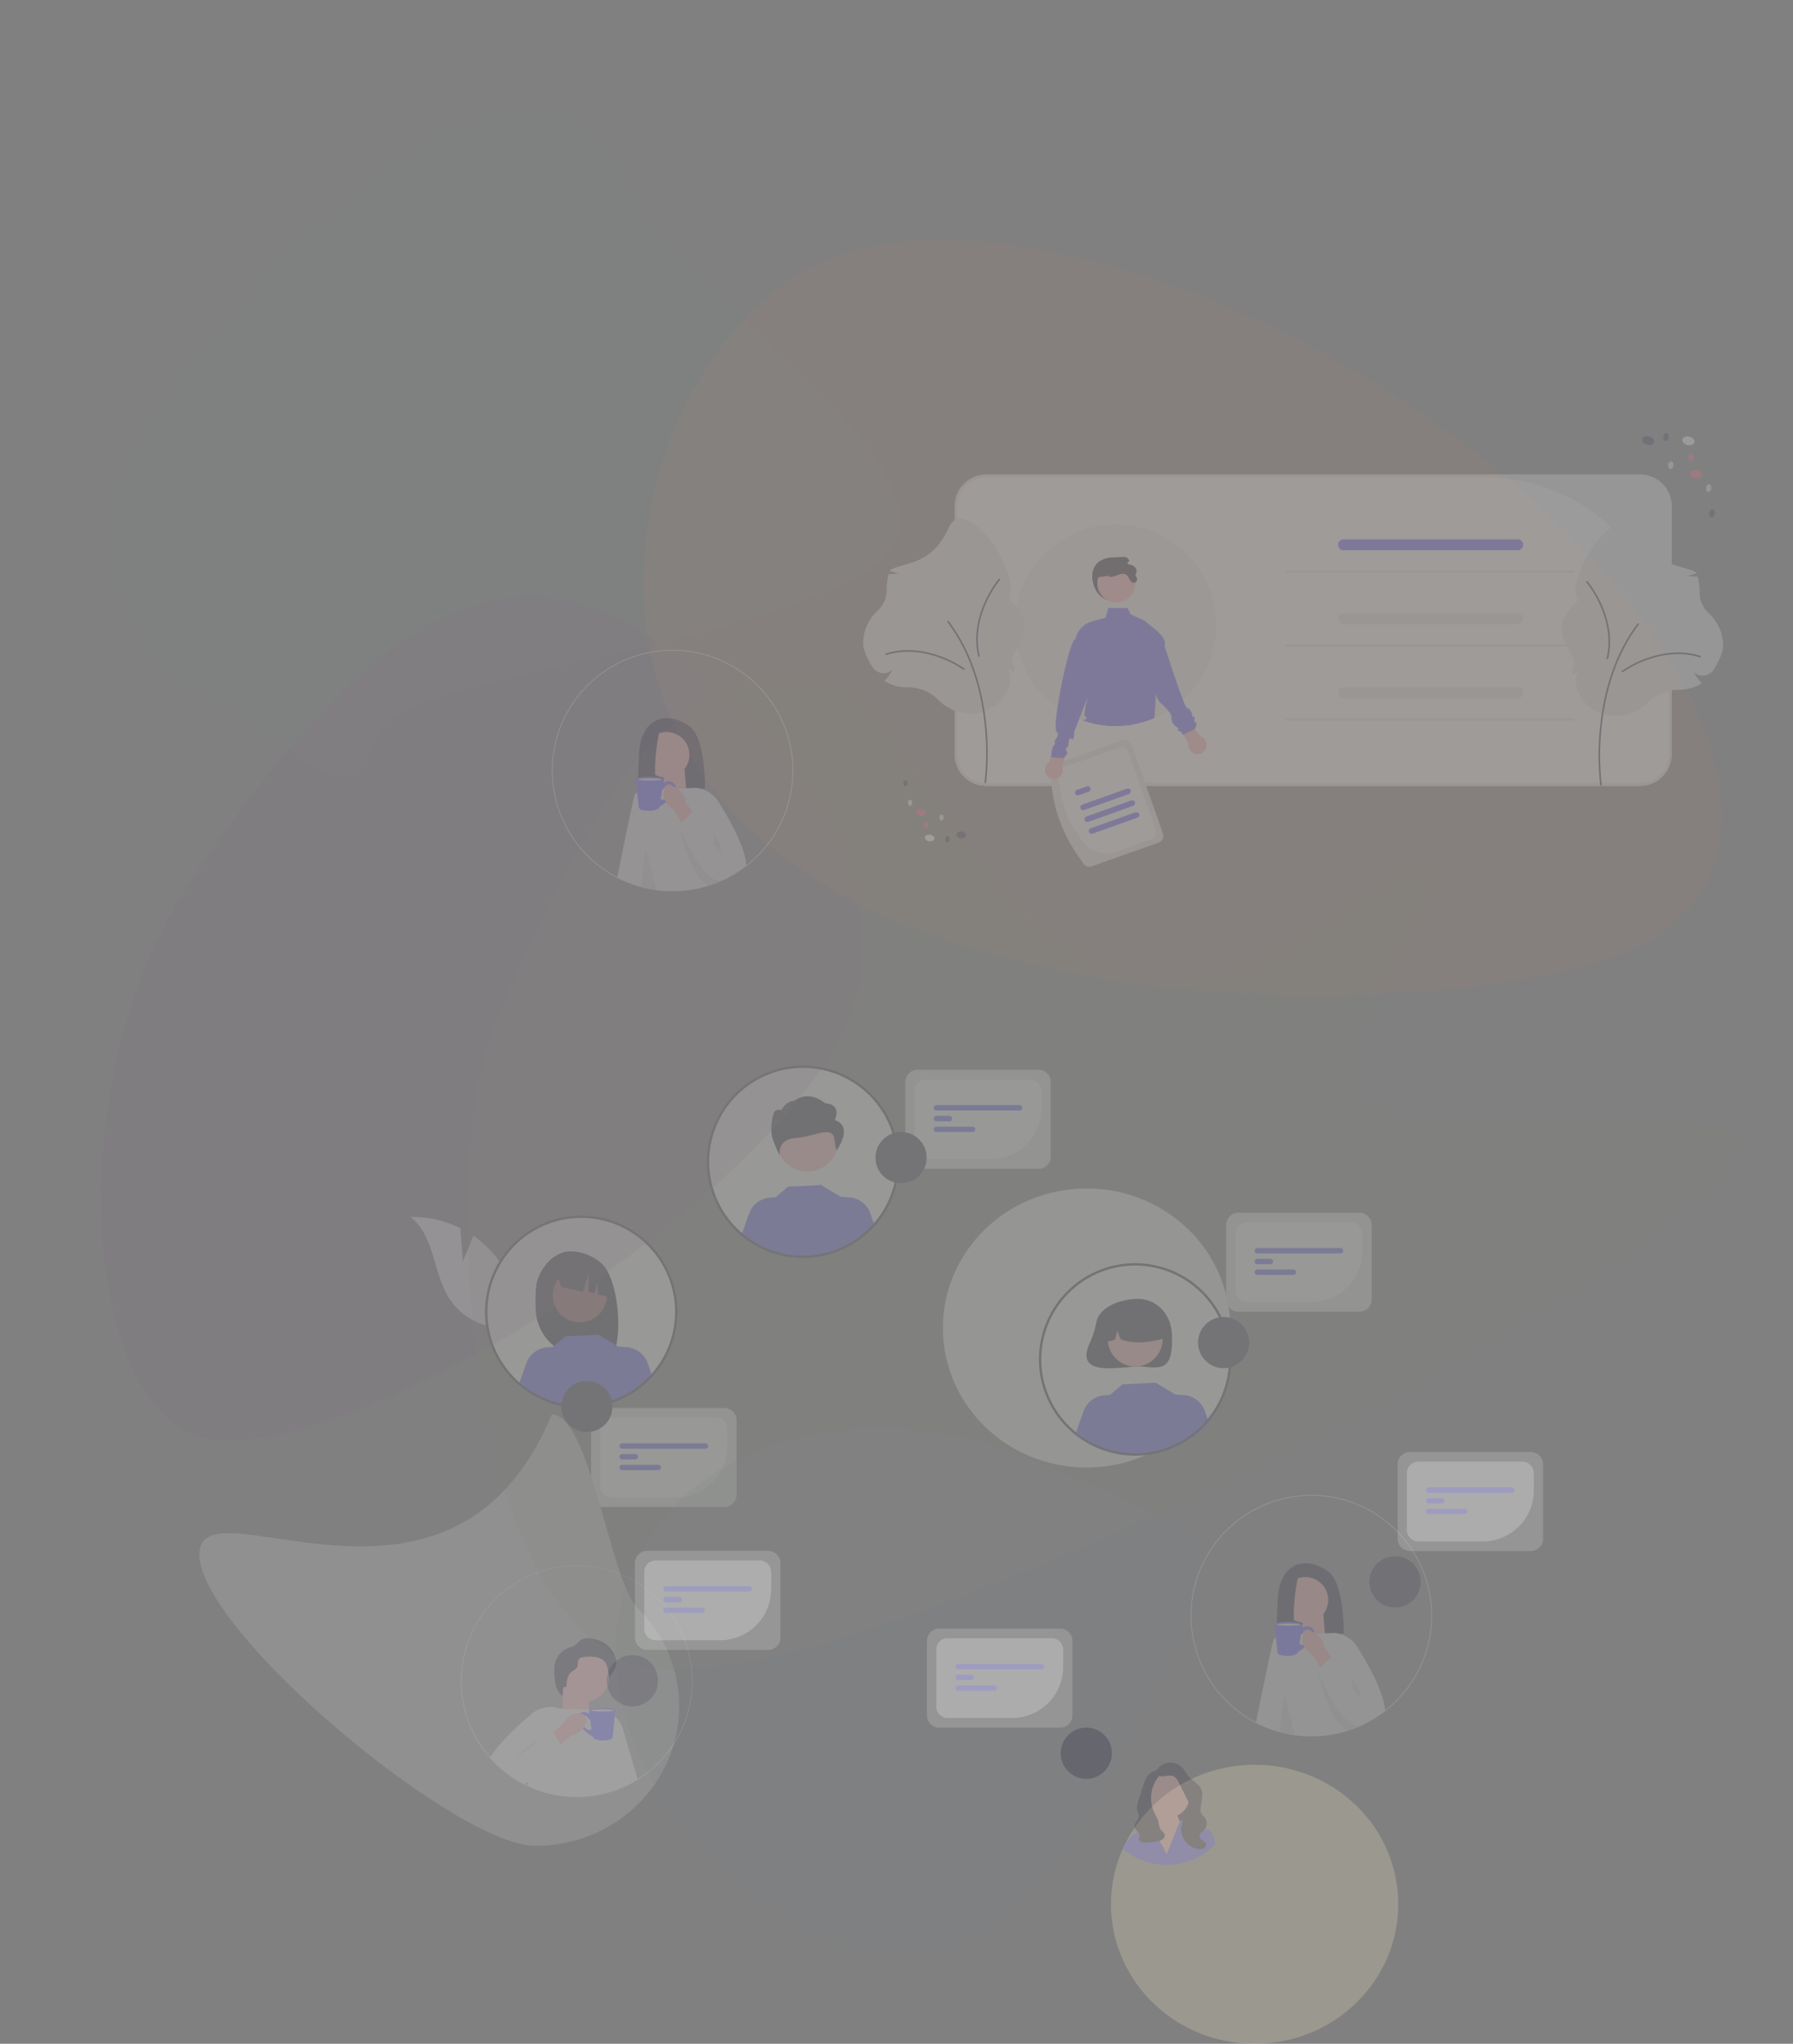 <svg xmlns="http://www.w3.org/2000/svg" width="1506.364" height="1716.465" viewBox="0 0 1506.364 1716.465">
    <rect x="0" y="0" width="1506.364" height="1716.465" fill="#808080" stroke="none"/>
    <g id="Gruppe_25" data-name="Gruppe 25" transform="translate(-167.913 692.268)" opacity="0.216">
        <path id="Pfad_54" data-name="Pfad 54"
              d="M832.79,353.98c-.118,64.692-54.231,117.042-120.863,116.927S591.373,418.256,591.491,353.564s54.23-117.042,120.863-116.927A122.19,122.19,0,0,1,797.7,271,115.113,115.113,0,0,1,832.79,353.98Z"
              transform="translate(368.607 69.29)" fill="#f2f2f2"/>
        <circle id="Ellipse_16" data-name="Ellipse 16" cx="79.828" cy="79.828" r="79.828"
                transform="translate(1041.742 369.617)" fill="#fff"/>
        <path id="Pfad_57" data-name="Pfad 57"
              d="M731.991,316.22a75,75,0,0,1-5.351,17.08c-14.082,29.79,26.02,20.08,40.351,20.08,15.669,0,30.661,8.239,28.371-28.371-.978-15.638-12.7-28.371-28.371-28.371C753.607,296.638,734.79,302.586,731.991,316.22Z"
              transform="translate(357 102)" fill="#2f2e41"/>
        <circle id="Ellipse_17" data-name="Ellipse 17" cx="23.055" cy="23.055" r="23.055"
                transform="translate(1098.589 409.263)" fill="#ffb6b6"/>
        <path id="Pfad_58" data-name="Pfad 58"
              d="M748.987,306.817a26.409,26.409,0,0,1,40.15,23.048c-11.748,2.949-24.089,5.207-36.617.705l-2.959-7.241-1.744,7.246c-3.815,1.559-7.64,2.879-11.465-.015A26.965,26.965,0,0,1,748.987,306.817Z"
              transform="translate(357 102)" fill="#2f2e41"/>
        <path id="Pfad_59" data-name="Pfad 59"
              d="M826.64,400.525A79.8,79.8,0,0,1,714.956,408.6l6.847-19.105a20.546,20.546,0,0,1,17.452-11.984l4.356-.267L754,368.282s27.986-1,27.571-1.478L798.52,377l-.014-.07,6.664.408a20.537,20.537,0,0,1,17.452,11.984Z"
              transform="translate(357 102)" fill="#6c63ff"/>
        <path id="Pfad_61" data-name="Pfad 61"
              d="M240.567,240.462l-1.984-27.589a89.244,89.244,0,0,0-41.9-9.4c20.432,15.793,18.8,47.358,32.945,68.96a53.681,53.681,0,0,0,40.028,23.722l17,9.783A89.952,89.952,0,0,0,265.717,233.6a86.89,86.89,0,0,0-16.368-14.4C245.632,229.871,240.567,240.462,240.567,240.462Z"
              transform="translate(316.126 126.377)" fill="#f2f2f2"/>
        <path id="Pfad_70" data-name="Pfad 70"
              d="M764.57,428.272A80.828,80.828,0,1,1,845.4,347.445,80.828,80.828,0,0,1,764.57,428.272Zm0-159.655A78.828,78.828,0,1,0,843.4,347.445a78.828,78.828,0,0,0-78.828-78.828Z"
              transform="translate(357 102)" fill="#3f3d56"/>
        <circle id="Ellipse_19" data-name="Ellipse 19" cx="79.828" cy="79.828" r="79.828"
                transform="translate(762.742 203.617)" fill="#fff"/>
        <circle id="Ellipse_20" data-name="Ellipse 20" cx="26.03" cy="26.03" r="26.03"
                transform="translate(820.234 239.527)" fill="#ffb8b8"/>
        <path id="bf427902-b9bf-4946-b5d7-5c1c7e04535e"
              d="M512.184,146.361s6.777-12.956-8.133-14.134c0,0-12.711-11.531-25.668-2.108,0,0-7.067,0-10.932,8,0,0-5.558-2.108-6.78,3.534,0,0-4.067,11.779,0,22.379s5.418,11.779,5.418,11.779-2.854-13.155,13.414-14.333,31.191-11.369,32.547,1.588,2.846,7.1,2.846,7.1S527.772,151.661,512.184,146.361Z"
              transform="translate(357 102)" fill="#2f2e41"/>
        <path id="Pfad_71" data-name="Pfad 71"
              d="M545.6,234.525A79.8,79.8,0,0,1,433.92,242.6l6.847-19.105a20.546,20.546,0,0,1,17.452-11.984l4.356-.267,10.387-8.958s27.986-1,27.571-1.478L517.484,211l-.014-.07,6.664.408a20.537,20.537,0,0,1,17.452,11.984Z"
              transform="translate(357 102)" fill="#6c63ff"/>
        <path id="Pfad_72" data-name="Pfad 72"
              d="M485.57,262.272A80.828,80.828,0,1,1,566.4,181.445a80.828,80.828,0,0,1-80.828,80.828Zm0-159.655A78.828,78.828,0,1,0,564.4,181.445a78.828,78.828,0,0,0-78.828-78.828Z"
              transform="translate(357 102)" fill="#3f3d56"/>
        <circle id="Ellipse_21" data-name="Ellipse 21" cx="79.828" cy="79.828" r="79.828"
                transform="translate(576.419 329.617)" fill="#fff"/>
        <path id="Pfad_73" data-name="Pfad 73"
              d="M262.247,281.477c3.3-10.52,10.807-20.168,21.188-23.724s25.583,1.861,33.387,9.639c14.276,14.228,17.76,63.106,7.952,78.552-1.951-.1-8.683-.18-10.657-.254l-2.793-9.31V345.6q-4.719-.146-9.511-.2a41.393,41.393,0,0,1-40.867-40.371C260.691,294.78,260.947,285.622,262.247,281.477Z"
              transform="translate(357 102)" fill="#2f2e41"/>
        <circle id="Ellipse_22" data-name="Ellipse 22" cx="22.75" cy="22.75" r="22.75"
                transform="translate(632.313 372.841)" fill="#9e616a"/>
        <path id="Pfad_74" data-name="Pfad 74"
              d="M278.429,273.611l26.195-13.116h0a32.924,32.924,0,0,1,19.284,27.278l.653,7.821L313.591,292.8l-1.2-10-1.863,9.22-5.062-1.288.048-15.526-5.065,15.514-18.08-4.154Z"
              transform="translate(357 102)" fill="#2f2e41"/>
        <path id="Pfad_75" data-name="Pfad 75"
              d="M358.484,360.271A79.8,79.8,0,0,1,246.8,368.343l6.847-19.105A20.546,20.546,0,0,1,271.1,337.253l4.356-.267,10.387-8.958s27.986-1,27.571-1.478l16.952,10.2-.014-.07,6.664.408a20.537,20.537,0,0,1,17.452,11.984Z"
              transform="translate(357 102)" fill="#6c63ff"/>
        <path id="Pfad_76" data-name="Pfad 76"
              d="M299.247,388.272a80.828,80.828,0,1,1,80.828-80.828,80.828,80.828,0,0,1-80.828,80.828Zm0-159.655a78.828,78.828,0,1,0,78.828,78.828,78.828,78.828,0,0,0-78.828-78.828Z"
              transform="translate(357 102)" fill="#3f3d56"/>
        <path id="Pfad_79" data-name="Pfad 79"
              d="M419.43,471.387H317.765a10.288,10.288,0,0,1-10.277-10.277V398.494a10.288,10.288,0,0,1,10.277-10.277H419.43a10.288,10.288,0,0,1,10.277,10.277V461.11a10.288,10.288,0,0,1-10.277,10.277Z"
              transform="translate(357 102)" fill="#e6e6e6"/>
        <path id="Pfad_80" data-name="Pfad 80"
              d="M379.037,463.322H324.912a9.636,9.636,0,0,1-9.625-9.624v-47.79a9.636,9.636,0,0,1,9.625-9.625h87.373a9.635,9.635,0,0,1,9.625,9.625v14.543a42.92,42.92,0,0,1-42.872,42.871Z"
              transform="translate(357 102)" fill="#fff"/>
        <path id="Pfad_81" data-name="Pfad 81"
              d="M403.568,422.451H333.628a2.281,2.281,0,1,1,0-4.562h69.941a2.281,2.281,0,0,1,0,4.562Z"
              transform="translate(357 102)" fill="#6c63ff"/>
        <path id="Pfad_82" data-name="Pfad 82"
              d="M344.568,431.465H333.628a2.281,2.281,0,0,1,0-4.562h10.941a2.281,2.281,0,0,1,0,4.562Z"
              transform="translate(357 102)" fill="#6c63ff"/>
        <path id="Pfad_83" data-name="Pfad 83"
              d="M363.945,440.478H333.628a2.281,2.281,0,0,1,0-4.562h30.318a2.281,2.281,0,1,1,0,4.562Z"
              transform="translate(357 102)" fill="#6c63ff"/>
        <circle id="Ellipse_23" data-name="Ellipse 23" cx="21.506" cy="21.506" r="21.506"
                transform="translate(639.435 467.464)" fill="#3f3d56"/>
        <path id="Pfad_84" data-name="Pfad 84"
              d="M683.43,187.387H581.765a10.288,10.288,0,0,1-10.277-10.277V114.494a10.288,10.288,0,0,1,10.277-10.277H683.43a10.288,10.288,0,0,1,10.277,10.277V177.11a10.288,10.288,0,0,1-10.277,10.277Z"
              transform="translate(357 102)" fill="#e6e6e6"/>
        <path id="Pfad_85" data-name="Pfad 85"
              d="M643.037,179.322H588.912a9.636,9.636,0,0,1-9.625-9.624v-47.79a9.636,9.636,0,0,1,9.625-9.625h87.373a9.635,9.635,0,0,1,9.625,9.625v14.543a42.92,42.92,0,0,1-42.872,42.871Z"
              transform="translate(357 102)" fill="#fff"/>
        <path id="Pfad_86" data-name="Pfad 86"
              d="M667.568,138.451H597.628a2.281,2.281,0,1,1,0-4.562h69.94a2.281,2.281,0,0,1,0,4.562Z"
              transform="translate(357 102)" fill="#6c63ff"/>
        <path id="Pfad_87" data-name="Pfad 87"
              d="M608.568,147.465H597.628a2.281,2.281,0,1,1,0-4.562h10.94a2.281,2.281,0,1,1,0,4.562Z"
              transform="translate(357 102)" fill="#6c63ff"/>
        <path id="Pfad_88" data-name="Pfad 88"
              d="M627.945,156.478H597.628a2.281,2.281,0,1,1,0-4.562h30.318a2.281,2.281,0,1,1,0,4.562Z"
              transform="translate(357 102)" fill="#6c63ff"/>
        <circle id="Ellipse_24" data-name="Ellipse 24" cx="21.506" cy="21.506" r="21.506"
                transform="translate(903.435 258.464)" fill="#3f3d56"/>
        <circle id="Ellipse_25" data-name="Ellipse 25" cx="21.506" cy="21.506" r="21.506"
                transform="translate(1174.435 413.798)" fill="#3f3d56"/>
        <path id="Pfad_96" data-name="Pfad 96"
              d="M683.43,187.387H581.765a10.288,10.288,0,0,1-10.277-10.277V114.494a10.288,10.288,0,0,1,10.277-10.277H683.43a10.288,10.288,0,0,1,10.277,10.277V177.11a10.288,10.288,0,0,1-10.277,10.277Z"
              transform="translate(626.605 222)" fill="#e6e6e6"/>
        <path id="Pfad_97" data-name="Pfad 97"
              d="M643.037,179.322H588.912a9.636,9.636,0,0,1-9.625-9.624v-47.79a9.636,9.636,0,0,1,9.625-9.625h87.373a9.635,9.635,0,0,1,9.625,9.625v14.543a42.92,42.92,0,0,1-42.872,42.871Z"
              transform="translate(626.605 222)" fill="#fff"/>
        <path id="Pfad_98" data-name="Pfad 98"
              d="M667.568,138.451H597.628a2.281,2.281,0,1,1,0-4.562h69.94a2.281,2.281,0,0,1,0,4.562Z"
              transform="translate(626.605 222)" fill="#6c63ff"/>
        <path id="Pfad_99" data-name="Pfad 99"
              d="M608.568,147.465H597.628a2.281,2.281,0,1,1,0-4.562h10.94a2.281,2.281,0,1,1,0,4.562Z"
              transform="translate(626.605 222)" fill="#6c63ff"/>
        <path id="Pfad_100" data-name="Pfad 100"
              d="M627.945,156.478H597.628a2.281,2.281,0,1,1,0-4.562h30.318a2.281,2.281,0,1,1,0,4.562Z"
              transform="translate(626.605 222)" fill="#6c63ff"/>
        <path id="Pfad_129" data-name="Pfad 129"
              d="M832.79,353.98c-.118,64.692-54.231,117.042-120.863,116.927S591.373,418.256,591.491,353.564s54.23-117.042,120.863-116.927A122.19,122.19,0,0,1,797.7,271,115.113,115.113,0,0,1,832.79,353.98Z"
              transform="translate(509.811 553.29)" fill="#fff0c6"/>
        <path id="Pfad_131" data-name="Pfad 131"
              d="M832.79,353.98c-.118,64.692-54.231,117.042-120.863,116.927S429.616,290.756,429.734,226.064s212.25,84.49,296.036-117.48c32.024-.026,49.322,140.4,71.926,162.42A115.113,115.113,0,0,1,832.79,353.98Z"
              transform="translate(-94.283 387.066)" fill="#ccc"/>
        <g id="Gruppe_29" data-name="Gruppe 29" transform="translate(-2811.571 -929.741)">
            <path id="Pfad_132" data-name="Pfad 132"
                  d="M281.616,0C437.147,0,442.984-12.99,442.984,107.754s-5.836,329.5-161.368,329.5S0,339.372,0,218.628,126.084,0,281.616,0Z"
                  transform="matrix(0.914, 0.407, -0.407, 0.914, 3600.674, 1352.906)" fill="#5b8c95" opacity="0.144"/>
        </g>
        <g id="Gruppe_31" data-name="Gruppe 31" transform="translate(-2652.216 -1305.324)">
            <path id="Pfad_95" data-name="Pfad 95"
                  d="M285.524-219.14c64.5,65.952,413.122,102.527,313.4,222.851S286.741,234.229,286.741,284.731c0,87.677-51.521,32.776-135.21,32.776S0,246.431,0,158.754,133.408-374.688,285.524-219.14Z"
                  transform="matrix(0.914, 0.407, -0.407, 0.914, 2992.648, 851.035)" fill="#5b9591" opacity="0.144"/>
            <path id="Pfad_89" data-name="Pfad 89"
                  d="M291.8.6C437.218,13.4,630.025,207.951,722.45,435.132S771.919,836.1,626.505,823.295,114.646,637.074,22.221,409.892,146.391-12.208,291.8.6Z"
                  transform="translate(3254.599 963.16) rotate(-27)" fill="#f09250" opacity="0.205"/>
            <path id="Pfad_90" data-name="Pfad 90"
                  d="M229.826,51.753c104.774-17.665,388.523,92.7,341.512,286.863S295.359,798.89,190.585,816.555-30.677,579.046,16.334,384.882,125.052,69.419,229.826,51.753Z"
                  transform="translate(3094.438 989.201) rotate(20)" fill="#a04699" opacity="0.158"/>
            <path id="Pfad_132-2" data-name="Pfad 132"
                  d="M-135.618-116.822c89.4,0,304.932,261.472,447.316,22.958S340.968-16.984,405.557,15.3,713.3-122.876,713.3-72.163C713.3,48.582,189.949,701.8,34.417,701.8s-318.41-329.227-318.41-449.972S-291.15-116.822-135.618-116.822Z"
                  transform="matrix(0.914, 0.407, -0.407, 0.914, 3600.674, 1352.906)" fill="#8c955b" opacity="0.144"/>
        </g>
    </g>
    <g id="Gruppe_26" data-name="Gruppe 26" transform="translate(387.087 1314.393)" opacity="0.216">
        <path id="Pfad_101" data-name="Pfad 101"
              d="M97.436,194.868c-2.222,0-4.437-.075-6.581-.219-2.215-.147-4.434-.372-6.6-.669-.953-.128-1.815-.256-2.637-.391-2.44-.4-4.925-.9-7.381-1.5-.841-.2-1.665-.416-2.447-.634-.275-.072-.556-.15-.834-.228-1.187-.334-2.337-.681-3.412-1.031-.069-.019-.15-.047-.231-.072-.972-.312-1.984-.659-3.006-1.031-.862-.312-1.737-.644-2.675-1.012-1.953-.769-3.909-1.619-5.815-2.522-.794-.372-1.622-.781-2.534-1.244-.162-.081-.328-.166-.491-.25l-.187-.1a97.256,97.256,0,1,1,87.027,1.312c-.7.337-1.45.687-2.362,1.1l-.087.038c-.112.05-.225.1-.337.147-.681.3-1.375.6-2.059.881l-.309.131c-.194.081-.375.156-.556.225-2.322.937-4.662,1.781-6.956,2.5-.181.062-.366.119-.553.175l-.162.05c-1.906.591-3.912,1.141-5.953,1.631a97.584,97.584,0,0,1-22.861,2.7v.006h0Zm0-194.243A96.831,96.831,0,0,0,52.9,183.41l.187.1c.159.084.322.166.484.247.909.462,1.731.869,2.519,1.237,1.894.9,3.837,1.74,5.778,2.5.931.369,1.8.7,2.656,1.006,1.016.369,2.022.712,2.99,1.025.075.025.147.047.219.069,1.078.35,2.215.694,3.4,1.028.272.078.55.156.825.228.781.216,1.6.428,2.431.631,2.444.6,4.909,1.1,7.337,1.491.816.134,1.672.262,2.619.391,2.15.294,4.356.519,6.556.662,2.131.144,4.331.219,6.537.219a97.042,97.042,0,0,0,22.717-2.684c2.028-.487,4.018-1.034,5.918-1.622l.162-.05c.181-.056.359-.109.541-.172,2.284-.719,4.612-1.556,6.921-2.49.181-.072.356-.144.531-.216l.384-.159c.659-.272,1.328-.559,1.99-.853.116-.05.222-.1.331-.147l.087-.037c.906-.409,1.653-.756,2.347-1.091a95.629,95.629,0,0,0,9.112-5.009,96.682,96.682,0,0,0,8.377-5.837,97.763,97.763,0,0,0,27.238-33.21A96.833,96.833,0,0,0,97.436.625Z"
              fill="#dadbdc"/>
        <path id="Pfad_102" data-name="Pfad 102" d="M273.97,365.607l23.676,5.671L294.9,338.1l-20.911,1.731Z"
              transform="translate(-188.361 -232.453)" fill="#f3a3a6"/>
        <circle id="Ellipse_26" data-name="Ellipse 26" cx="23.048" cy="23.048" r="23.048"
                transform="translate(79.496 69.05)" fill="#f3a3a6"/>
        <path id="Pfad_103" data-name="Pfad 103"
              d="M249.986,454.851c-.184.063-.366.119-.55.175-.053.016-.106.034-.159.05q-2.929.909-5.937,1.628a97.132,97.132,0,0,1-22.789,2.693q-3.309,0-6.559-.219-3.323-.22-6.578-.666c-.881-.119-1.756-.247-2.628-.391q-3.726-.6-7.359-1.5-1.223-.3-2.437-.631c-.278-.072-.556-.15-.831-.228q-1.711-.483-3.4-1.028c-.075-.022-.153-.047-.228-.072q-1.509-.488-3-1.028-1.34-.483-2.665-1.009-2.948-1.162-5.8-2.512l.731-3.312,2.534-11.474,5.5-24.929L193.4,385.21l14.614.406h.006l.712.022,22.226.619,9.724.272,9.3,68.322h0Z"
              transform="translate(-123.115 -264.842)" fill="#dadbdc"/>
        <path id="Pfad_104" data-name="Pfad 104"
              d="M367.436,447.093a95.906,95.906,0,0,1-9.14,5.025c-.778.375-1.565.737-2.356,1.094-.141.062-.278.125-.419.184q-1.022.455-2.056.881h0l-.309.131c-.181.075-.362.15-.547.222q-3.408,1.378-6.937,2.5c-.184.063-.366.119-.55.175l-20.386-52.161-1.378-3.522-3.843-9.84-1.275-3.259,8.415.131,9.715.153A22.378,22.378,0,0,1,355,404.7l12.436,42.393Z"
              transform="translate(-218.798 -267.118)" fill="#dadbdc"/>
        <path id="Pfad_105" data-name="Pfad 105"
              d="M259.251,237.8c.819-.137,1.637-.278,2.456-.416.194-4.378.616-9.262,3.893-12.171,1.806-1.6,4.418-2.537,5.315-4.781.744-1.859.05-4.143,1.087-5.856,1.091-1.8,3.528-2.125,5.634-2.256a33.08,33.08,0,0,1,9.862.378c3.209.784,6.306,2.715,7.674,5.721a16.451,16.451,0,0,1,.909,2.909c.822,3.34,2.081,9.7,2.081,9.7s.244-1.316.937-3.875c1.415-2.025,3.143-3.893,3.975-6.218a13.241,13.241,0,0,0-.422-8.731,22.241,22.241,0,0,0-13.833-13.818c-6.44-2.047-12.53-3.206-17.342,1.537a24.161,24.161,0,0,1-2.747,2.622c-1.906,1.366-4.34,1.709-6.49,2.653a18.633,18.633,0,0,0-10.187,12.261c-1.078,5.112-.516,10.409.053,15.6.491,4.481,2.619,9.477,6.349,12.008q.23-3.44.459-6.878l.331-.391h0Z"
              transform="translate(-172.874 -135.171)" fill="#2f2e43"/>
        <path id="Pfad_106" data-name="Pfad 106"
              d="M153.313,386.48l-.225.369-6.293,10.287-9.33,15.261-1.89,3.09-6.893,11.274a77.349,77.349,0,0,1-6.012,7.181l-.012.012c-1.372,1.462-2.944,3.04-4.684,4.625a.152.152,0,0,1-.041.037,66.409,66.409,0,0,1-7.068,5.65c-1.056.728-2.144,1.422-3.256,2.072-.228-.112-.453-.231-.678-.347A97.537,97.537,0,0,1,78.8,424.008c8.252-13.18,24.582-27.96,35.1-36.763a24.526,24.526,0,0,1,21.454-5.056l3.718.887.719.172,13.518,3.231Z"
              transform="translate(-54.177 -262.303)" fill="#dadbdc"/>
        <path id="Pfad_107" data-name="Pfad 107"
              d="M343.075,384.879c-4.053-1.459-14.78-1.465-19.592.159a2.012,2.012,0,0,0-1.337,2.237l.191,1.153a4.5,4.5,0,0,1-1.216-.359,6.6,6.6,0,0,0-5.687-.1A5.939,5.939,0,0,0,312.325,392a7,7,0,0,0,1.431,6.465l3.159,2.965a54.5,54.5,0,0,0,8.618,6.6l.063.038L324.47,401.3a2.264,2.264,0,0,1-3.159.806c-2.756-1.706-7.259-5.125-6.712-9.006.381-2.706,1.884-3.281,3.328-3.159a4.559,4.559,0,0,1,3.715,2.619,1.85,1.85,0,0,0,.775.825l.812.444,2.381,14.346a2.029,2.029,0,0,0,1.1,1.487c5.6,2.747,11.643,1.322,13.733.681a2.015,2.015,0,0,0,1.144-.894l.45-.747a2.031,2.031,0,0,0,.281-.844l2.078-20.88a2.022,2.022,0,0,0-1.328-2.1Z"
              transform="translate(-214.58 -263.874)" fill="#6c63ff"/>
        <ellipse id="Ellipse_27" data-name="Ellipse 27" cx="9.415" cy="0.887" rx="9.415" ry="0.887"
                 transform="translate(109.378 121.227)" fill="#dedfe0"/>
        <path id="uuid-add59a10-2c6d-45b5-a06d-26741c0f8cf5"
              d="M241.444,413.924c5.109-3.909,7.131-9.787,4.515-13.127s-8.871-2.881-13.983,1.031a15.523,15.523,0,0,0-4.8,5.887L205.75,424.555l8.506,10.174,20.217-17.683a15.74,15.74,0,0,0,6.968-3.122Z"
              transform="translate(-141.458 -274.023)" fill="#f3a3a6"/>
        <path id="Pfad_108" data-name="Pfad 108" d="M188.122,461.745l-8.474-14.9L148.81,461.351l17.255,22.179Z"
              transform="translate(-102.311 -307.214)" fill="#dadbdc"/>
        <path id="Pfad_109" data-name="Pfad 109"
              d="M167.789,461.91s-22.479,16.458-21.648,16.367,11.915-6.187,11.915-6.187l9.734-10.18Z"
              transform="translate(-100.46 -317.575)" fill="#272223" opacity="0.1" style="isolation: isolate"/>
    </g>
    <g id="Gruppe_27" data-name="Gruppe 27" transform="translate(463.643 545.753)" opacity="0.216">
        <path id="Pfad_110" data-name="Pfad 110"
              d="M101.4,202.8c-2.312,0-4.614-.078-6.848-.228-2.3-.153-4.614-.387-6.868-.7-.992-.133-1.889-.267-2.745-.406-2.54-.413-5.125-.937-7.684-1.561-.878-.211-1.733-.433-2.546-.66-.286-.075-.579-.156-.868-.237-1.236-.348-2.432-.709-3.551-1.073-.072-.02-.156-.049-.241-.075-1.008-.325-2.062-.686-3.128-1.073-.9-.325-1.811-.67-2.784-1.054A101.43,101.43,0,0,1,29.7,29.7a101.4,101.4,0,0,1,173.1,71.7,100.373,100.373,0,0,1-10.647,45.279,101.84,101.84,0,0,1-46.844,46.141c-.732.354-1.515.715-2.458,1.141l-.1.046c-.114.052-.224.1-.338.15-.709.315-1.431.624-2.143.917l-.322.137c-.192.081-.384.159-.579.234-2.615,1.057-5.3,2.016-7.98,2.839-1.99.618-4.075,1.19-6.2,1.7a101.556,101.556,0,0,1-23.791,2.813h0ZM101.4.66A100.757,100.757,0,0,0,15.729,154.439a100.861,100.861,0,0,0,48.655,40.688c.966.384,1.87.725,2.764,1.047,1.063.384,2.107.741,3.112,1.067.078.026.153.049.228.072,1.119.364,2.306.722,3.535,1.07.286.081.572.163.858.237.81.224,1.658.446,2.53.657,2.543.621,5.109,1.141,7.635,1.551.849.14,1.74.273,2.725.406,2.237.306,4.533.54,6.822.689,2.218.15,4.507.228,6.8.228a101.011,101.011,0,0,0,23.641-2.793c2.11-.507,4.182-1.076,6.159-1.688,2.663-.819,5.333-1.769,7.931-2.823.2-.075.38-.153.566-.231l.384-.163c.686-.283,1.382-.582,2.071-.888.117-.049.224-.1.332-.146l.1-.046c.937-.423,1.714-.784,2.442-1.135a100.624,100.624,0,0,0,18.2-11.287,101.741,101.741,0,0,0,28.347-34.561A100.774,100.774,0,0,0,101.4.65h0V.66Z"
              fill="#dddedf"/>
        <path id="Pfad_111" data-name="Pfad 111"
              d="M242.4,176.863s-17.811,2.01-18.959,29.589c-.956,22.981-2.914,35.79,6.436,40.584a14.141,14.141,0,0,0,10.842.693l38.168-12.549s.576-41.367-12.64-51.422-23.843-6.894-23.843-6.894h0Z"
              transform="translate(-150.205 -119.031)" fill="#2f2e41"/>
        <path id="Pfad_112" data-name="Pfad 112" d="M308.116,328.273,288.8,334.624v-27.8h17.524Z"
              transform="translate(-194.885 -207.045)" fill="#f6a6a9"/>
        <path id="Pfad_113" data-name="Pfad 113"
              d="M272.609,437.36q-3.9,1.58-7.957,2.832-3.049.946-6.179,1.694a101.083,101.083,0,0,1-23.716,2.8q-3.444,0-6.826-.228-3.458-.229-6.845-.693c-.917-.124-1.828-.257-2.735-.406q-3.878-.629-7.658-1.558-1.273-.307-2.536-.657c-.289-.075-.579-.156-.865-.237q-1.78-.5-3.538-1.07c-.078-.023-.159-.049-.237-.075q-1.571-.507-3.122-1.07-1.4-.5-2.774-1.05L217.687,371.6l.836-2.748,2.966-9.759.023-.078.023-.072H256.58l.234,1.141,5.746,28.109,4.14,20.259,4.071,19.911,1.675,8.195.163.8h0Z"
              transform="translate(-133.356 -242.217)" fill="#dddedf"/>
        <path id="Pfad_114" data-name="Pfad 114"
              d="M207.628,358.963l-2.358,9.765-.328,1.369-.172.712-10.458,43.351-6.455,26.757q-1.78-.5-3.538-1.07c-.078-.023-.159-.049-.237-.075q-1.571-.507-3.122-1.07-1.4-.5-2.774-1.05a100.214,100.214,0,0,1-9.365-4.266c6.774-33.527,13.573-66.492,14.679-69.252.485-1.213,1.841-2.143,3.678-2.858.53-.208,1.1-.4,1.7-.569a60.561,60.561,0,0,1,13.157-1.684h.039c1.574-.055,2.936-.072,3.919-.072s1.632.016,1.632.016h0Z"
              transform="translate(-113.921 -242.223)" fill="#dddedf"/>
        <circle id="Ellipse_28" data-name="Ellipse 28" cx="19.248" cy="19.248" r="19.248"
                transform="translate(77.057 68.976)" fill="#f6a6a9"/>
        <path id="Pfad_115" data-name="Pfad 115"
              d="M244.687,199.93s-10.591,43.006,1.187,63.116l-16.591-3.525s-6.429-47.074,6.5-55.63l8.907-3.961Z"
              transform="translate(-153.644 -134.915)" fill="#2f2e41"/>
        <path id="Pfad_116" data-name="Pfad 116"
              d="M242.95,551.084c-.917-.124-1.828-.257-2.735-.406q-3.878-.629-7.658-1.558-1.273-.307-2.536-.657l1.083-8.305,2.891-22.188,1.3,4.806,1.2,4.426,6.458,23.882h0Z"
              transform="translate(-155.22 -349.532)" fill="#272223" opacity="0.1" style="isolation: isolate"/>
        <path id="Pfad_117" data-name="Pfad 117"
              d="M361.85,500.209q-1.063.473-2.14.917h0l-.322.137c-.189.078-.377.156-.569.231q-3.9,1.58-7.957,2.832h0a40.154,40.154,0,0,1-14.221-18.2l-1.522-3.906L325.37,453.98l21.6,22.662,3.948,6.25,6.065,9.6,4.871,7.714h0Z"
              transform="translate(-219.563 -306.35)" fill="#272223" opacity="0.1" style="isolation: isolate"/>
        <path id="Pfad_118" data-name="Pfad 118"
              d="M376.947,421.782a100.949,100.949,0,0,1-18.256,11.323c-.81.39-1.629.767-2.452,1.138-.146.065-.289.13-.436.192q-1.063.473-2.14.917h0c-.354-.137-.706-.283-1.054-.436a32.176,32.176,0,0,1-9.567-6.709,58.829,58.829,0,0,1-9.3-12.426c-1.2-2.078-2.231-4.1-3.106-5.938l-.013-.029a77.444,77.444,0,0,1-3.525-8.653l-3.138-12.887-.862-3.535h0l-4.9-20.123L316.41,357.3l2.66-.117,7.268-.319,8.016-.354a24.23,24.23,0,0,1,5.382,1.024,24.616,24.616,0,0,1,13.58,10.377c8.735,13.811,22.721,38.171,23.635,53.871Z"
              transform="translate(-213.517 -240.577)" fill="#dddedf"/>
        <path id="Pfad_119" data-name="Pfad 119"
              d="M218.848,329.043c4.218-1.519,15.381-1.525,20.389.166a2.093,2.093,0,0,1,1.392,2.328l-.2,1.2a4.678,4.678,0,0,0,1.265-.374,6.872,6.872,0,0,1,5.918-.1,6.18,6.18,0,0,1,3.236,4.195,7.279,7.279,0,0,1-1.489,6.728l-3.288,3.086a56.716,56.716,0,0,1-8.969,6.868l-.065.039,1.171-7.044a2.356,2.356,0,0,0,3.288.839c2.868-1.776,7.554-5.333,6.985-9.372-.4-2.816-1.961-3.414-3.463-3.288a4.744,4.744,0,0,0-3.867,2.725,1.925,1.925,0,0,1-.806.858l-.845.462-2.478,14.929a2.112,2.112,0,0,1-1.148,1.548c-5.827,2.858-12.117,1.376-14.292.709a2.1,2.1,0,0,1-1.19-.93l-.468-.777a2.113,2.113,0,0,1-.293-.878l-2.163-21.729a2.1,2.1,0,0,1,1.382-2.185Z"
              transform="translate(-146.743 -221.285)" fill="#6c63ff"/>
        <path id="Pfad_120" data-name="Pfad 120"
              d="M242.236,333c0,.511-4.387.924-9.8.924s-9.8-.413-9.8-.924,4.387-.924,9.8-.924S242.236,332.493,242.236,333Z"
              transform="translate(-150.24 -224.091)" fill="#dedfe0"/>
        <path id="uuid-bd712efc-6e19-43e4-bd5b-5d940076ad78"
              d="M291.544,366.8c-3.688-5.3-3.821-11.534-.3-13.928s9.362-.039,13.05,5.265a15.605,15.605,0,0,1,2.79,7.1l15.323,22.656-11.245,7.122-13.912-23.089a15.807,15.807,0,0,1-5.707-5.118h0Z"
              transform="translate(-194.81 -237.487)" fill="#f6a6a9"/>
        <path id="Pfad_121" data-name="Pfad 121" d="M325.36,429.8l12.663-11.655,25.036,23.313-23.284,15.915Z"
              transform="translate(-219.556 -282.172)" fill="#dddedf"/>
        <path id="Pfad_122" data-name="Pfad 122" d="M422.789,483.78l1,7.645-6.634-7.645v-7.71Z"
              transform="translate(-281.497 -321.257)" fill="#272223" opacity="0.1" style="isolation: isolate"/>
    </g>
    <g id="Gruppe_28" data-name="Gruppe 28" transform="translate(923.087 1452.301)" opacity="0.216">
        <path id="Pfad_123" data-name="Pfad 123" d="M274.67,237.594H246.19V199.05l24.626,13.491Z"
              transform="translate(-193.472 -156.426)" fill="#2f2e41"/>
        <circle id="Ellipse_29" data-name="Ellipse 29" cx="18.49" cy="18.49" r="18.49"
                transform="translate(39.489 37.384)" fill="#ffb6b6"/>
        <path id="Pfad_124" data-name="Pfad 124"
              d="M207.83,317.613l-.835-8.444,16.681-3.119,9.85,23.983-17.131,19.7L204.19,325.75Z"
              transform="translate(-160.466 -240.514)" fill="#ffb6b6"/>
        <path id="Pfad_125" data-name="Pfad 125"
              d="M172.463,374.861c-.208.216-.42.43-.632.642q-1.009,1.009-2.058,1.959a56.975,56.975,0,0,1-73.926,2.15.106.106,0,0,1-.017-.015c-.306-.246-.608-.5-.91-.752.054-.154.111-.306.169-.456a26.2,26.2,0,0,1,13.54-14.4,20.112,20.112,0,0,1,3.236-1.225l4.565-8.223,3.214,6,2.368,4.42,9.717,18.131,8.383-20.874,2.6-6.471.666-1.657,3.167,2.465,3,2.332,6.036,1.332,4.9,1.081,6.651,1.469c2.69,2.191,4.326,6.358,5.24,11.535C172.4,374.488,172.433,374.675,172.463,374.861Z"
              transform="translate(-74.594 -278.267)" fill="#6c63ff"/>
        <path id="Pfad_126" data-name="Pfad 126"
              d="M224.473,137.8a13.951,13.951,0,0,1,22.558-1.968c1.712,1.988,2.835,4.423,4.5,6.447,3.592,4.357,9.716,6.9,11.285,12.328.685,2.367.343,4.894,0,7.333l-.891,6.273a9.527,9.527,0,0,0,.157,4.868c.716,1.79,2.429,2.963,3.536,4.541a7.829,7.829,0,0,1-.321,9.165c-.9,1.1-2.086,1.938-3.026,3.006a4.346,4.346,0,0,0-1.244,3.9c.754,2.619,4.862,3.247,5.312,5.935A3.389,3.389,0,0,1,264.379,203a7.156,7.156,0,0,1-4.091.479,16.807,16.807,0,0,1-13.171-23.858c1.857-3.934,5.307-7.41,5.27-11.76-.02-2.37-1.107-4.583-2.17-6.7l-6.526-13.006c-1.165-2.322-2.518-4.825-4.917-5.822-1.854-.771-3.958-.472-5.941-.157s-4.084.622-5.944-.135-3.265-3.009-2.379-4.811"
              transform="translate(-176.22 -102.943)" fill="#2f2e41"/>
        <path id="Pfad_127" data-name="Pfad 127"
              d="M161.89,162.156c-3.572-1.176-7.58.712-10,3.592s-3.592,6.575-4.709,10.166l-1.92,6.171-1.807,5.8c-.708,2.276-1.422,4.694-.841,7.006.42,1.671,1.5,3.189,1.525,4.912.024,1.8-1.1,3.38-2.091,4.885s-1.915,3.293-1.444,5.03c.716,2.643,4.39,4.1,4.189,6.826-.067.911-.594,1.754-.585,2.668a3.106,3.106,0,0,0,1.989,2.63,8.2,8.2,0,0,0,3.428.468,53.094,53.094,0,0,0,10.606-1.262,10.252,10.252,0,0,0,3.816-1.464,3.987,3.987,0,0,0,1.8-3.49c-.226-2.126-2.512-3.332-3.666-5.132-1.133-1.768-1.107-4.009-1.6-6.051-.671-2.807-2.33-5.258-3.575-7.861a28.911,28.911,0,0,1,4.007-30.517,6.693,6.693,0,0,0,1.564-2.387,1.989,1.989,0,0,0-.979-2.423"
              transform="translate(-110.397 -127.096)" fill="#2f2e41"/>
        <path id="Pfad_128" data-name="Pfad 128"
              d="M97.237,16.683A56.96,56.96,0,0,0,0,56.96,56.527,56.527,0,0,0,13.981,94.342q1.294,1.487,2.7,2.9c.221.221.443.441.668.655q.9.87,1.831,1.7.565.5,1.143.989c.3.255.6.505.91.752a.107.107,0,0,0,.017.015A56.975,56.975,0,0,0,95.179,99.2q1.05-.951,2.058-1.959c.212-.212.424-.426.632-.642q.867-.893,1.687-1.816a56.963,56.963,0,0,0-2.319-78.1Zm2.18,77.562c-.535.608-1.084,1.208-1.645,1.792Q96.461,97.4,95.065,98.68c-.353.325-.711.642-1.073.957a56.554,56.554,0,0,1-12.111,8.058q-2.309,1.14-4.732,2.071A56.359,56.359,0,0,1,30.2,106.746q-.511-.276-1.015-.561a56.179,56.179,0,0,1-5.122-3.278q-1.84-1.32-3.567-2.784c-.4-.34-.8-.685-1.193-1.039q-.957-.851-1.874-1.752-1.735-1.7-3.317-3.54a56.531,56.531,0,1,1,85.305.452Z"
              transform="translate(0 0)" fill="none"/>
    </g>
    <g id="Gruppe_30" data-name="Gruppe 30" transform="translate(1000.283 1255.523)" opacity="0.216">
        <path id="Pfad_110-2" data-name="Pfad 110"
              d="M101.4,202.8c-2.312,0-4.614-.078-6.848-.228-2.3-.153-4.614-.387-6.868-.7-.992-.133-1.889-.267-2.745-.406-2.54-.413-5.125-.937-7.684-1.561-.878-.211-1.733-.433-2.546-.66-.286-.075-.579-.156-.868-.237-1.236-.348-2.432-.709-3.551-1.073-.072-.02-.156-.049-.241-.075-1.008-.325-2.062-.686-3.128-1.073-.9-.325-1.811-.67-2.784-1.054A101.43,101.43,0,0,1,29.7,29.7a101.4,101.4,0,0,1,173.1,71.7,100.373,100.373,0,0,1-10.647,45.279,101.84,101.84,0,0,1-46.844,46.141c-.732.354-1.515.715-2.458,1.141l-.1.046c-.114.052-.224.1-.338.15-.709.315-1.431.624-2.143.917l-.322.137c-.192.081-.384.159-.579.234-2.615,1.057-5.3,2.016-7.98,2.839-1.99.618-4.075,1.19-6.2,1.7a101.556,101.556,0,0,1-23.791,2.813h0ZM101.4.66A100.757,100.757,0,0,0,15.729,154.439a100.861,100.861,0,0,0,48.655,40.688c.966.384,1.87.725,2.764,1.047,1.063.384,2.107.741,3.112,1.067.078.026.153.049.228.072,1.119.364,2.306.722,3.535,1.07.286.081.572.163.858.237.81.224,1.658.446,2.53.657,2.543.621,5.109,1.141,7.635,1.551.849.14,1.74.273,2.725.406,2.237.306,4.533.54,6.822.689,2.218.15,4.507.228,6.8.228a101.011,101.011,0,0,0,23.641-2.793c2.11-.507,4.182-1.076,6.159-1.688,2.663-.819,5.333-1.769,7.931-2.823.2-.075.38-.153.566-.231l.384-.163c.686-.283,1.382-.582,2.071-.888.117-.049.224-.1.332-.146l.1-.046c.937-.423,1.714-.784,2.442-1.135a100.624,100.624,0,0,0,18.2-11.287,101.741,101.741,0,0,0,28.347-34.561A100.774,100.774,0,0,0,101.4.65h0V.66Z"
              fill="#dddedf"/>
        <path id="Pfad_111-2" data-name="Pfad 111"
              d="M242.4,176.863s-17.811,2.01-18.959,29.589c-.956,22.981-2.914,35.79,6.436,40.584a14.141,14.141,0,0,0,10.842.693l38.168-12.549s.576-41.367-12.64-51.422-23.843-6.894-23.843-6.894h0Z"
              transform="translate(-150.205 -119.031)" fill="#2f2e41"/>
        <path id="Pfad_112-2" data-name="Pfad 112" d="M308.116,328.273,288.8,334.624v-27.8h17.524Z"
              transform="translate(-194.885 -207.045)" fill="#f6a6a9"/>
        <path id="Pfad_113-2" data-name="Pfad 113"
              d="M272.609,437.36q-3.9,1.58-7.957,2.832-3.049.946-6.179,1.694a101.083,101.083,0,0,1-23.716,2.8q-3.444,0-6.826-.228-3.458-.229-6.845-.693c-.917-.124-1.828-.257-2.735-.406q-3.878-.629-7.658-1.558-1.273-.307-2.536-.657c-.289-.075-.579-.156-.865-.237q-1.78-.5-3.538-1.07c-.078-.023-.159-.049-.237-.075q-1.571-.507-3.122-1.07-1.4-.5-2.774-1.05L217.687,371.6l.836-2.748,2.966-9.759.023-.078.023-.072H256.58l.234,1.141,5.746,28.109,4.14,20.259,4.071,19.911,1.675,8.195.163.8h0Z"
              transform="translate(-133.356 -242.217)" fill="#dddedf"/>
        <path id="Pfad_114-2" data-name="Pfad 114"
              d="M207.628,358.963l-2.358,9.765-.328,1.369-.172.712-10.458,43.351-6.455,26.757q-1.78-.5-3.538-1.07c-.078-.023-.159-.049-.237-.075q-1.571-.507-3.122-1.07-1.4-.5-2.774-1.05a100.214,100.214,0,0,1-9.365-4.266c6.774-33.527,13.573-66.492,14.679-69.252.485-1.213,1.841-2.143,3.678-2.858.53-.208,1.1-.4,1.7-.569a60.561,60.561,0,0,1,13.157-1.684h.039c1.574-.055,2.936-.072,3.919-.072s1.632.016,1.632.016h0Z"
              transform="translate(-113.921 -242.223)" fill="#dddedf"/>
        <circle id="Ellipse_28-2" data-name="Ellipse 28" cx="19.248" cy="19.248" r="19.248"
                transform="translate(77.057 68.976)" fill="#f6a6a9"/>
        <path id="Pfad_115-2" data-name="Pfad 115"
              d="M244.687,199.93s-10.591,43.006,1.187,63.116l-16.591-3.525s-6.429-47.074,6.5-55.63l8.907-3.961Z"
              transform="translate(-153.644 -134.915)" fill="#2f2e41"/>
        <path id="Pfad_116-2" data-name="Pfad 116"
              d="M242.95,551.084c-.917-.124-1.828-.257-2.735-.406q-3.878-.629-7.658-1.558-1.273-.307-2.536-.657l1.083-8.305,2.891-22.188,1.3,4.806,1.2,4.426,6.458,23.882h0Z"
              transform="translate(-155.22 -349.532)" fill="#272223" opacity="0.1" style="isolation: isolate"/>
        <path id="Pfad_117-2" data-name="Pfad 117"
              d="M361.85,500.209q-1.063.473-2.14.917h0l-.322.137c-.189.078-.377.156-.569.231q-3.9,1.58-7.957,2.832h0a40.154,40.154,0,0,1-14.221-18.2l-1.522-3.906L325.37,453.98l21.6,22.662,3.948,6.25,6.065,9.6,4.871,7.714h0Z"
              transform="translate(-219.563 -306.35)" fill="#272223" opacity="0.1" style="isolation: isolate"/>
        <path id="Pfad_118-2" data-name="Pfad 118"
              d="M376.947,421.782a100.949,100.949,0,0,1-18.256,11.323c-.81.39-1.629.767-2.452,1.138-.146.065-.289.13-.436.192q-1.063.473-2.14.917h0c-.354-.137-.706-.283-1.054-.436a32.176,32.176,0,0,1-9.567-6.709,58.829,58.829,0,0,1-9.3-12.426c-1.2-2.078-2.231-4.1-3.106-5.938l-.013-.029a77.444,77.444,0,0,1-3.525-8.653l-3.138-12.887-.862-3.535h0l-4.9-20.123L316.41,357.3l2.66-.117,7.268-.319,8.016-.354a24.23,24.23,0,0,1,5.382,1.024,24.616,24.616,0,0,1,13.58,10.377c8.735,13.811,22.721,38.171,23.635,53.871Z"
              transform="translate(-213.517 -240.577)" fill="#dddedf"/>
        <path id="Pfad_119-2" data-name="Pfad 119"
              d="M218.848,329.043c4.218-1.519,15.381-1.525,20.389.166a2.093,2.093,0,0,1,1.392,2.328l-.2,1.2a4.678,4.678,0,0,0,1.265-.374,6.872,6.872,0,0,1,5.918-.1,6.18,6.18,0,0,1,3.236,4.195,7.279,7.279,0,0,1-1.489,6.728l-3.288,3.086a56.716,56.716,0,0,1-8.969,6.868l-.065.039,1.171-7.044a2.356,2.356,0,0,0,3.288.839c2.868-1.776,7.554-5.333,6.985-9.372-.4-2.816-1.961-3.414-3.463-3.288a4.744,4.744,0,0,0-3.867,2.725,1.925,1.925,0,0,1-.806.858l-.845.462-2.478,14.929a2.112,2.112,0,0,1-1.148,1.548c-5.827,2.858-12.117,1.376-14.292.709a2.1,2.1,0,0,1-1.19-.93l-.468-.777a2.113,2.113,0,0,1-.293-.878l-2.163-21.729a2.1,2.1,0,0,1,1.382-2.185Z"
              transform="translate(-146.743 -221.285)" fill="#6c63ff"/>
        <path id="Pfad_120-2" data-name="Pfad 120"
              d="M242.236,333c0,.511-4.387.924-9.8.924s-9.8-.413-9.8-.924,4.387-.924,9.8-.924S242.236,332.493,242.236,333Z"
              transform="translate(-150.24 -224.091)" fill="#dedfe0"/>
        <path id="uuid-bd712efc-6e19-43e4-bd5b-5d940076ad78-2" data-name="uuid-bd712efc-6e19-43e4-bd5b-5d940076ad78"
              d="M291.544,366.8c-3.688-5.3-3.821-11.534-.3-13.928s9.362-.039,13.05,5.265a15.605,15.605,0,0,1,2.79,7.1l15.323,22.656-11.245,7.122-13.912-23.089a15.807,15.807,0,0,1-5.707-5.118h0Z"
              transform="translate(-194.81 -237.487)" fill="#f6a6a9"/>
        <path id="Pfad_121-2" data-name="Pfad 121" d="M325.36,429.8l12.663-11.655,25.036,23.313-23.284,15.915Z"
              transform="translate(-219.556 -282.172)" fill="#dddedf"/>
        <path id="Pfad_122-2" data-name="Pfad 122" d="M422.789,483.78l1,7.645-6.634-7.645v-7.71Z"
              transform="translate(-281.497 -321.257)" fill="#272223" opacity="0.1" style="isolation: isolate"/>
    </g>
    <circle id="Ellipse_30" data-name="Ellipse 30" cx="21.506" cy="21.506" r="21.506"
            transform="translate(1150.522 1307.066)" fill="#3f3d56" opacity="0.216"/>
    <path id="Pfad_133" data-name="Pfad 133"
          d="M683.43,187.387H581.765a10.288,10.288,0,0,1-10.277-10.277V114.494a10.288,10.288,0,0,1,10.277-10.277H683.43a10.288,10.288,0,0,1,10.277,10.277V177.11a10.288,10.288,0,0,1-10.277,10.277Z"
          transform="translate(602.692 1115.268)" fill="#e6e6e6" opacity="0.216"/>
    <path id="Pfad_134" data-name="Pfad 134"
          d="M643.037,179.322H588.912a9.636,9.636,0,0,1-9.625-9.624v-47.79a9.636,9.636,0,0,1,9.625-9.625h87.373a9.635,9.635,0,0,1,9.625,9.625v14.543a42.92,42.92,0,0,1-42.872,42.871Z"
          transform="translate(602.692 1115.268)" fill="#fff" opacity="0.216"/>
    <path id="Pfad_135" data-name="Pfad 135"
          d="M667.568,138.451H597.628a2.281,2.281,0,1,1,0-4.562h69.94a2.281,2.281,0,0,1,0,4.562Z"
          transform="translate(602.692 1115.268)" fill="#6c63ff" opacity="0.216"/>
    <path id="Pfad_136" data-name="Pfad 136"
          d="M608.568,147.465H597.628a2.281,2.281,0,1,1,0-4.562h10.94a2.281,2.281,0,1,1,0,4.562Z"
          transform="translate(602.692 1115.268)" fill="#6c63ff" opacity="0.216"/>
    <path id="Pfad_137" data-name="Pfad 137"
          d="M627.945,156.478H597.628a2.281,2.281,0,1,1,0-4.562h30.318a2.281,2.281,0,1,1,0,4.562Z"
          transform="translate(602.692 1115.268)" fill="#6c63ff" opacity="0.216"/>
    <circle id="Ellipse_31" data-name="Ellipse 31" cx="21.506" cy="21.506" r="21.506"
            transform="translate(891.129 1450.945)" fill="#3f3d56" opacity="0.216"/>
    <circle id="Ellipse_32" data-name="Ellipse 32" cx="21.506" cy="21.506" r="21.506"
            transform="translate(891.129 1450.945)" fill="#3f3d56" opacity="0.216"/>
    <path id="Pfad_143" data-name="Pfad 143"
          d="M683.43,187.387H581.765a10.288,10.288,0,0,1-10.277-10.277V114.494a10.288,10.288,0,0,1,10.277-10.277H683.43a10.288,10.288,0,0,1,10.277,10.277V177.11a10.288,10.288,0,0,1-10.277,10.277Z"
          transform="translate(207.3 1263.558)" fill="#e6e6e6" opacity="0.216"/>
    <path id="Pfad_144" data-name="Pfad 144"
          d="M643.037,179.322H588.912a9.636,9.636,0,0,1-9.625-9.624v-47.79a9.636,9.636,0,0,1,9.625-9.625h87.373a9.635,9.635,0,0,1,9.625,9.625v14.543a42.92,42.92,0,0,1-42.872,42.871Z"
          transform="translate(207.3 1263.558)" fill="#fff" opacity="0.216"/>
    <path id="Pfad_145" data-name="Pfad 145"
          d="M667.568,138.451H597.628a2.281,2.281,0,1,1,0-4.562h69.94a2.281,2.281,0,0,1,0,4.562Z"
          transform="translate(207.3 1263.558)" fill="#6c63ff" opacity="0.216"/>
    <path id="Pfad_146" data-name="Pfad 146"
          d="M608.568,147.465H597.628a2.281,2.281,0,1,1,0-4.562h10.94a2.281,2.281,0,1,1,0,4.562Z"
          transform="translate(207.3 1263.558)" fill="#6c63ff" opacity="0.216"/>
    <path id="Pfad_147" data-name="Pfad 147"
          d="M627.945,156.478H597.628a2.281,2.281,0,1,1,0-4.562h30.318a2.281,2.281,0,1,1,0,4.562Z"
          transform="translate(207.3 1263.558)" fill="#6c63ff" opacity="0.216"/>
    <circle id="Ellipse_33" data-name="Ellipse 33" cx="21.506" cy="21.506" r="21.506"
            transform="translate(509.777 1390.059)" fill="#3f3d56" opacity="0.216"/>
    <path id="Pfad_148" data-name="Pfad 148"
          d="M683.43,187.387H581.765a10.288,10.288,0,0,1-10.277-10.277V114.494a10.288,10.288,0,0,1,10.277-10.277H683.43a10.288,10.288,0,0,1,10.277,10.277V177.11a10.288,10.288,0,0,1-10.277,10.277Z"
          transform="translate(-38.052 1198.261)" fill="#e6e6e6" opacity="0.216"/>
    <path id="Pfad_149" data-name="Pfad 149"
          d="M643.037,179.322H588.912a9.636,9.636,0,0,1-9.625-9.624v-47.79a9.636,9.636,0,0,1,9.625-9.625h87.373a9.635,9.635,0,0,1,9.625,9.625v14.543a42.92,42.92,0,0,1-42.872,42.871Z"
          transform="translate(-38.052 1198.261)" fill="#fff" opacity="0.216"/>
    <path id="Pfad_150" data-name="Pfad 150"
          d="M667.568,138.451H597.628a2.281,2.281,0,1,1,0-4.562h69.94a2.281,2.281,0,0,1,0,4.562Z"
          transform="translate(-38.052 1198.261)" fill="#6c63ff" opacity="0.216"/>
    <path id="Pfad_151" data-name="Pfad 151"
          d="M608.568,147.465H597.628a2.281,2.281,0,1,1,0-4.562h10.94a2.281,2.281,0,1,1,0,4.562Z"
          transform="translate(-38.052 1198.261)" fill="#6c63ff" opacity="0.216"/>
    <path id="Pfad_152" data-name="Pfad 152"
          d="M627.945,156.478H597.628a2.281,2.281,0,1,1,0-4.562h30.318a2.281,2.281,0,1,1,0,4.562Z"
          transform="translate(-38.052 1198.261)" fill="#6c63ff" opacity="0.216"/>
    <g id="Gruppe_32" data-name="Gruppe 32" transform="translate(725.185 363.778)" opacity="0.216">
        <path id="Pfad_153" data-name="Pfad 153"
              d="M891.457,564.133H342.148a26.516,26.516,0,0,1-26.487-26.487V329.208a26.517,26.517,0,0,1,26.487-26.487H891.457a26.517,26.517,0,0,1,26.487,26.487V537.646a26.517,26.517,0,0,1-26.487,26.487Z"
              transform="translate(-238.774 -267.902)" fill="#fff"/>
        <path id="Pfad_154" data-name="Pfad 154"
              d="M891.457,564.133H342.148a26.516,26.516,0,0,1-26.487-26.487V329.208a26.517,26.517,0,0,1,26.487-26.487H891.457a26.517,26.517,0,0,1,26.487,26.487V537.646a26.517,26.517,0,0,1-26.487,26.487ZM342.148,305.025a24.183,24.183,0,0,0-24.183,24.183V537.646a24.183,24.183,0,0,0,24.183,24.183H891.457a24.183,24.183,0,0,0,24.183-24.183V459.054A154.029,154.029,0,0,0,761.612,305.025Z"
              transform="translate(-238.774 -267.902)" fill="#e6e6e6"/>
        <ellipse id="Ellipse_34" data-name="Ellipse 34" cx="2.825" cy="4.061" rx="2.825" ry="4.061"
                 transform="matrix(0.144, -0.99, 0.99, 0.144, 51.466, 342.23)" fill="#fff"/>
        <ellipse id="Ellipse_35" data-name="Ellipse 35" cx="2.825" cy="4.061" rx="2.825" ry="4.061"
                 transform="matrix(0.144, -0.99, 0.99, 0.144, 77.891, 339.652)" fill="#3f3d56"/>
        <ellipse id="Ellipse_36" data-name="Ellipse 36" cx="2.825" cy="4.061" rx="2.825" ry="4.061"
                 transform="matrix(0.144, -0.99, 0.99, 0.144, 44.23, 320.837)" fill="#ff6584"/>
        <ellipse id="Ellipse_37" data-name="Ellipse 37" cx="2.567" cy="1.785" rx="2.567" ry="1.785"
                 transform="matrix(0.008, -1, 1, 0.008, 37.6, 312.987)" fill="#e6e6e6"/>
        <ellipse id="Ellipse_38" data-name="Ellipse 38" cx="2.567" cy="1.785" rx="2.567" ry="1.785"
                 transform="matrix(0.008, -1, 1, 0.008, 33.706, 296.664)" fill="#3f3d56"/>
        <ellipse id="Ellipse_39" data-name="Ellipse 39" cx="2.567" cy="1.785" rx="2.567" ry="1.785"
                 transform="matrix(0.008, -1, 1, 0.008, 63.987, 325.39)" fill="#e6e6e6"/>
        <ellipse id="Ellipse_40" data-name="Ellipse 40" cx="2.567" cy="1.785" rx="2.567" ry="1.785"
                 transform="matrix(0.008, -1, 1, 0.008, 51.217, 331.766)" fill="#ff6584"/>
        <ellipse id="Ellipse_41" data-name="Ellipse 41" cx="2.567" cy="1.785" rx="2.567" ry="1.785"
                 transform="matrix(0.008, -1, 1, 0.008, 68.994, 343.551)" fill="#3f3d56"/>
        <ellipse id="Ellipse_42" data-name="Ellipse 42" cx="3.601" cy="5.177" rx="3.601" ry="5.177"
                 transform="translate(687.41 8.686) rotate(-75.779)" fill="#fff"/>
        <ellipse id="Ellipse_43" data-name="Ellipse 43" cx="3.601" cy="5.177" rx="3.601" ry="5.177"
                 transform="translate(653.566 8.468) rotate(-75.779)" fill="#3f3d56"/>
        <ellipse id="Ellipse_44" data-name="Ellipse 44" cx="3.601" cy="5.177" rx="3.601" ry="5.177"
                 transform="translate(693.761 36.765) rotate(-75.779)" fill="#ff6584"/>
        <ellipse id="Ellipse_45" data-name="Ellipse 45" cx="3.272" cy="2.276" rx="3.272" ry="2.276"
                 transform="translate(707.685 49.149) rotate(-83.624)" fill="#e6e6e6"/>
        <ellipse id="Ellipse_46" data-name="Ellipse 46" cx="3.272" cy="2.276" rx="3.272" ry="2.276"
                 transform="translate(710.468 70.357) rotate(-83.624)" fill="#3f3d56"/>
        <ellipse id="Ellipse_47" data-name="Ellipse 47" cx="3.272" cy="2.276" rx="3.272" ry="2.276"
                 transform="translate(675.867 29.941) rotate(-83.624)" fill="#e6e6e6"/>
        <ellipse id="Ellipse_48" data-name="Ellipse 48" cx="3.272" cy="2.276" rx="3.272" ry="2.276"
                 transform="translate(692.899 23.543) rotate(-83.624)" fill="#ff6584"/>
        <ellipse id="Ellipse_49" data-name="Ellipse 49" cx="3.272" cy="2.276" rx="3.272" ry="2.276"
                 transform="translate(671.916 6.256) rotate(-83.624)" fill="#3f3d56"/>
        <path id="Pfad_155" data-name="Pfad 155"
              d="M535.375,429.186a84.291,84.291,0,0,1-21.627,56.5v.012a86.559,86.559,0,0,1-6.242,6.265,83.393,83.393,0,0,1-7.025,5.7q-2.557,1.866-5.251,3.524-3.2,1.986-6.576,3.674-2.5,1.261-5.113,2.349a84.958,84.958,0,0,1-51.683,4.48,81.1,81.1,0,0,1-8.476-2.418c-1.071-.357-2.142-.749-3.2-1.163a83.5,83.5,0,0,1-18.138-9.731,84.618,84.618,0,1,1,133.331-69.188Z"
              transform="translate(-238.774 -267.902)" fill="#f2f2f2"/>
        <path id="Pfad_156" data-name="Pfad 156"
              d="M788.633,366.284H642.381a4.606,4.606,0,1,1,0-9.213H788.633a4.606,4.606,0,1,1,0,9.213Z"
              transform="translate(-238.774 -267.902)" fill="#6c63ff"/>
        <path id="Pfad_157" data-name="Pfad 157"
              d="M788.633,428.47H642.381a4.606,4.606,0,1,1,0-9.213H788.633a4.606,4.606,0,1,1,0,9.213Z"
              transform="translate(-238.774 -267.902)" fill="#e6e6e6"/>
        <path id="Pfad_158" data-name="Pfad 158"
              d="M788.633,490.656H642.381a4.606,4.606,0,0,1,0-9.213H788.633a4.606,4.606,0,1,1,0,9.213Z"
              transform="translate(-238.774 -267.902)" fill="#e6e6e6"/>
        <path id="Pfad_159" data-name="Pfad 159"
              d="M422.995,628.076c-16.511-21.961-26.054-46.519-26.366-74.518a6.041,6.041,0,0,1,3.676-7.7l56.277-19.913a6.041,6.041,0,0,1,7.7,3.676l26.366,74.518a6.041,6.041,0,0,1-3.676,7.7L430.7,631.752a6.041,6.041,0,0,1-7.7-3.676Z"
              transform="translate(-238.774 -267.902)" fill="#e6e6e6"/>
        <path id="Pfad_160" data-name="Pfad 160"
              d="M419.348,604.041c-9.93-10.04-14.181-27.948-16.951-47.907a5.658,5.658,0,0,1,3.443-7.213l48.366-17.113a5.658,5.658,0,0,1,7.213,3.443l23.462,66.311a5.658,5.658,0,0,1-3.443,7.213l-29.962,10.6a25.2,25.2,0,0,1-32.129-15.335Z"
              transform="translate(-238.774 -267.902)" fill="#fff"/>
        <path id="Pfad_161" data-name="Pfad 161"
              d="M462.066,570.973,424.39,584.421a2.4,2.4,0,0,1-1.614-4.521l37.676-13.448a2.4,2.4,0,0,1,1.614,4.521Z"
              transform="translate(-238.774 -267.902)" fill="#6c63ff"/>
        <path id="Pfad_162" data-name="Pfad 162"
              d="M428.254,569.066l-8.289,2.959a2.4,2.4,0,0,1-1.614-4.521l8.289-2.959a2.4,2.4,0,0,1,1.614,4.521Z"
              transform="translate(-238.774 -267.902)" fill="#6c63ff"/>
        <path id="Pfad_163" data-name="Pfad 163"
              d="M469.16,590.849,431.485,604.3a2.4,2.4,0,0,1-1.614-4.521l37.676-13.448a2.4,2.4,0,0,1,1.614,4.521Z"
              transform="translate(-238.774 -267.902)" fill="#6c63ff"/>
        <path id="Pfad_164" data-name="Pfad 164"
              d="M465.613,580.911l-37.676,13.448a2.4,2.4,0,1,1-1.614-4.521L464,576.39a2.4,2.4,0,0,1,1.614,4.521Z"
              transform="translate(-238.774 -267.902)" fill="#6c63ff"/>
        <path id="Pfad_165" data-name="Pfad 165"
              d="M431.4,390.9c1.227,9.9,8.086,18.061,18.061,18.061A18.06,18.06,0,0,0,467.523,390.9c0-9.975-8.129-17.138-18.061-18.061C438.924,371.863,429.826,378.193,431.4,390.9Z"
              transform="translate(-238.774 -267.902)" fill="#2f2e41"/>
        <path id="Pfad_166" data-name="Pfad 166"
              d="M465.185,512.572a85.233,85.233,0,0,1-33.327-.887C437.052,508.818,452.806,510.58,465.185,512.572Z"
              transform="translate(-238.774 -267.902)" fill="#2f2e41"/>
        <path id="Pfad_167" data-name="Pfad 167"
              d="M394.891,544.34l8.675-20.966,6.835,3.8L406.274,548.5a7.6,7.6,0,1,1-11.383-4.159Z"
              transform="translate(-238.774 -267.902)" fill="#ffb6b6"/>
        <path id="Pfad_168" data-name="Pfad 168"
              d="M484.636,487.606v.012c-.311,7.3-.737,14.245-1.094,19.589a84.957,84.957,0,0,1-51.683,4.48,81.113,81.113,0,0,1-8.476-2.418,5.228,5.228,0,0,1,1.244-.587c4.146-1.4.046-2.683.081-4.019.127-4.883,1.474-10.744,3.213-16.364L420.181,508.1l-4.031,10.3s.138,8.89-2.418,6.172-2.384,6.08-2.384,6.08a8.009,8.009,0,0,0-2.027,2.1,1.778,1.778,0,0,0-.242,1.232v.012a1.539,1.539,0,0,0,.645.806c1.739,1.175-.76,4.284-1.866,5.516-.3.334-.5.53-.5.53l-10.629-.76v-.207c.046-1.255.334-7.865,1.981-9.443,1.808-1.739.921-4.491.921-4.491s4.721-4.18,1.555-7.577c-1.267-1.37-.7-9.489.852-19.992,3.4-23.17,11.539-57.948,15.063-57.453a19.547,19.547,0,0,1,13.946-14.9l11.481-3.155,2.05-8.1h16.168l2.81,5.32,11.781,5.32.15.069.368.161.138.438s-.012.012,0,.012l6.553,20.579C485.5,450.052,485.384,469.837,484.636,487.606Z"
              transform="translate(-238.774 -267.902)" fill="#6c63ff"/>
        <path id="Pfad_169" data-name="Pfad 169"
              d="M512.168,529.073,501.219,509.2l7.236-2.964,14.072,16.549a7.6,7.6,0,1,1-10.36,6.288Z"
              transform="translate(-238.774 -267.902)" fill="#ffb6b6"/>
        <path id="Pfad_170" data-name="Pfad 170"
              d="M475.344,425.25c1.948,3.5,19.758,12.5,16.671,21.534,0,0,16.732,52.348,18.908,52.006s4.3,5.066,4.3,5.066-.462,3.529.9,2.063,1.032,2.378,1.032,2.378-.65,3.393,1.073,2.471-.542,5.571-.542,5.571l-10.355,4.876-1.968-2.929s-4.2-.8-2.226-1.435-1.861-2.769-1.861-2.769-4.016-2.73-3.457-7.25-10.423-13.408-10.423-13.408c-7.55-14.906-11.68-30.21-11.666-46Z"
              transform="translate(-238.774 -267.902)" fill="#6c63ff"/>
        <circle id="Ellipse_50" data-name="Ellipse 50" cx="16.015" cy="16.015" r="16.015"
                transform="translate(196.669 110.103)" fill="#ffb6b6"/>
        <path id="Pfad_171" data-name="Pfad 171"
              d="M434.875,395.765c.507,3.48,3.473,8.336,2.779,8.336s-5.633-14.347-.695-15.282c3.582-.679,4.383-.083,7.731-1.535l-.472.445c2.216,1.612,5.3.618,7.829-.431s5.613-2.035,7.836-.431c1.4,1.007,1.987,2.758,2.855,4.244s2.473,2.9,4.126,2.445a3.266,3.266,0,0,0,2.084-3.23c-.007-1.375-1.8-2.684-1.195-3.918,1.787-3.657.18-6.149-3.716-7.87q-2.126-.323-4.251-.66a12.058,12.058,0,0,1,2.667-2.681,6.1,6.1,0,0,0-2.153-2.758,6.76,6.76,0,0,0-3.848-.556l-8.787.458a15.5,15.5,0,0,0-6.349,1.236c-2.417,1.243-4,3.668-5.154,6.134C433.576,385.255,433.986,389.715,434.875,395.765Z"
              transform="translate(-238.774 -267.902)" fill="#2f2e41"/>
        <path id="Pfad_172" data-name="Pfad 172" d="M835.5,385.26H594.65a1,1,0,0,1,0-2H835.5a1,1,0,0,1,0,2Z"
              transform="translate(-238.774 -267.902)" fill="#e6e6e6"/>
        <path id="Pfad_173" data-name="Pfad 173" d="M835.5,447.26H594.65a1,1,0,0,1,0-2H835.5a1,1,0,0,1,0,2Z"
              transform="translate(-238.774 -267.902)" fill="#e6e6e6"/>
        <path id="Pfad_174" data-name="Pfad 174" d="M835.5,509.26H594.65a1,1,0,0,1,0-2H835.5a1,1,0,0,1,0,2Z"
              transform="translate(-238.774 -267.902)" fill="#e6e6e6"/>
        <path id="Pfad_175" data-name="Pfad 175"
              d="M871.35,505.3a37,37,0,0,1-24.046-8.879c-2.235-1.914-4.617-5.24-7.079-9.887a22.61,22.61,0,0,1-.717-19.52,25.946,25.946,0,0,1-4.284,3.514l-.783.521-.045-.939c-.03-.611-.045-1.22-.045-1.81,0-3.476,2.629-7,1.417-10.217-5.111-13.542-21.32-27,2.172-47.96,2.173-1.939-.73-5.815-.73-8.749,0-28.748,40.63-78.482,52.146-52.136,14.2,32.492,38.669,29.017,49.508,35.728l.157.475-.463.187a27.946,27.946,0,0,1-7.425,1.975,35.4,35.4,0,0,0,8.279.694l.431-.015.1.419a52.373,52.373,0,0,1,1.555,12.674l0,.462a23.093,23.093,0,0,0,7.628,17.219,37.084,37.084,0,0,1,12.1,27.364c0,6.094-4.142,14.094-7.617,19.732a11.158,11.158,0,0,1-8.191,5.247,10.9,10.9,0,0,1-8.794-2.841,36.035,36.035,0,0,0,6.355,9l.474.488-.589.343a36.971,36.971,0,0,1-18.638,5.033h-.383a36.091,36.091,0,0,0-25.891,10.568,37.279,37.279,0,0,1-26.6,11.313Z"
              transform="translate(-238.774 -267.902)" fill="#e6e6e6"/>
        <path id="Pfad_176" data-name="Pfad 176"
              d="M858.62,563.89a.665.665,0,0,1-.658-.572,222.79,222.79,0,0,1-.31-46.711c2.3-24.512,9.672-59.817,31.766-88.813a.665.665,0,0,1,1.059.807c-21.9,28.745-29.219,63.792-31.5,88.131a221.279,221.279,0,0,0,.3,46.4.666.666,0,0,1-.66.759Z"
              transform="translate(-238.774 -267.902)" fill="#3f3d56"/>
        <path id="Pfad_177" data-name="Pfad 177"
              d="M876.65,468.695a.665.665,0,0,1-.392-1.2A91.711,91.711,0,0,1,896.5,457.185c11.17-4.089,28.156-7.8,45.643-2.231a.665.665,0,1,1-.4,1.268c-17.129-5.451-33.807-1.8-44.782,2.213a90.2,90.2,0,0,0-19.921,10.133.662.662,0,0,1-.391.127Z"
              transform="translate(-238.774 -267.902)" fill="#3f3d56"/>
        <path id="Pfad_178" data-name="Pfad 178"
              d="M846.2,392.845a.665.665,0,0,1,1.172-.477,91.711,91.711,0,0,1,11.738,19.451c4.883,10.847,9.8,27.522,5.513,45.364a.665.665,0,1,1-1.294-.311c4.2-17.477-.634-33.849-5.432-44.506a90.2,90.2,0,0,0-11.541-19.14.663.663,0,0,1-.155-.38Z"
              transform="translate(-238.774 -267.902)" fill="#3f3d56"/>
        <path id="Pfad_179" data-name="Pfad 179"
              d="M302.048,491.984a36.091,36.091,0,0,0-25.891-10.568h-.383a36.971,36.971,0,0,1-18.638-5.033l-.589-.343.474-.489a36.036,36.036,0,0,0,6.355-9,10.9,10.9,0,0,1-8.794,2.841,11.158,11.158,0,0,1-8.191-5.247c-3.475-5.638-7.617-13.638-7.617-19.732a37.084,37.084,0,0,1,12.1-27.364,23.093,23.093,0,0,0,7.628-17.219l0-.462a52.39,52.39,0,0,1,1.557-12.682l.1-.411.431.015a35.4,35.4,0,0,0,8.279-.694,27.946,27.946,0,0,1-7.425-1.975l-.463-.187.157-.475c10.839-6.711,35.306-3.236,49.508-35.728,11.515-26.347,52.146,23.388,52.146,52.136,0,2.933-2.9,6.81-.73,8.749,23.493,20.959,7.283,34.417,2.172,47.96-1.213,3.213,1.417,6.74,1.417,10.217,0,.59-.015,1.2-.045,1.81l-.045.939-.783-.521a25.944,25.944,0,0,1-4.285-3.514,22.611,22.611,0,0,1-.717,19.52c-2.462,4.647-4.844,7.973-7.079,9.887a36.963,36.963,0,0,1-50.648-2.433Z"
              transform="translate(-238.774 -267.902)" fill="#e6e6e6"/>
        <path id="Pfad_180" data-name="Pfad 180"
              d="M341.38,561.891a.665.665,0,0,0,.658-.572,222.786,222.786,0,0,0,.31-46.711c-2.3-24.512-9.672-59.817-31.766-88.813a.665.665,0,0,0-1.059.807c21.9,28.745,29.219,63.792,31.5,88.131a221.283,221.283,0,0,1-.3,46.4.666.666,0,0,0,.66.759Z"
              transform="translate(-238.774 -267.902)" fill="#3f3d56"/>
        <path id="Pfad_181" data-name="Pfad 181"
              d="M323.35,466.7a.665.665,0,0,0,.392-1.2A91.711,91.711,0,0,0,303.5,455.186c-11.17-4.089-28.156-7.8-45.643-2.231a.665.665,0,0,0,.4,1.268c17.128-5.451,33.807-1.8,44.782,2.213a90.2,90.2,0,0,1,19.921,10.133A.663.663,0,0,0,323.35,466.7Z"
              transform="translate(-238.774 -267.902)" fill="#3f3d56"/>
        <path id="Pfad_182" data-name="Pfad 182"
              d="M353.8,390.846a.665.665,0,0,0-1.172-.477,91.71,91.71,0,0,0-11.738,19.451c-4.883,10.847-9.8,27.522-5.513,45.364a.665.665,0,1,0,1.294-.311c-4.2-17.477.634-33.849,5.432-44.506a90.2,90.2,0,0,1,11.542-19.14A.663.663,0,0,0,353.8,390.846Z"
              transform="translate(-238.774 -267.902)" fill="#3f3d56"/>
    </g>
</svg>
